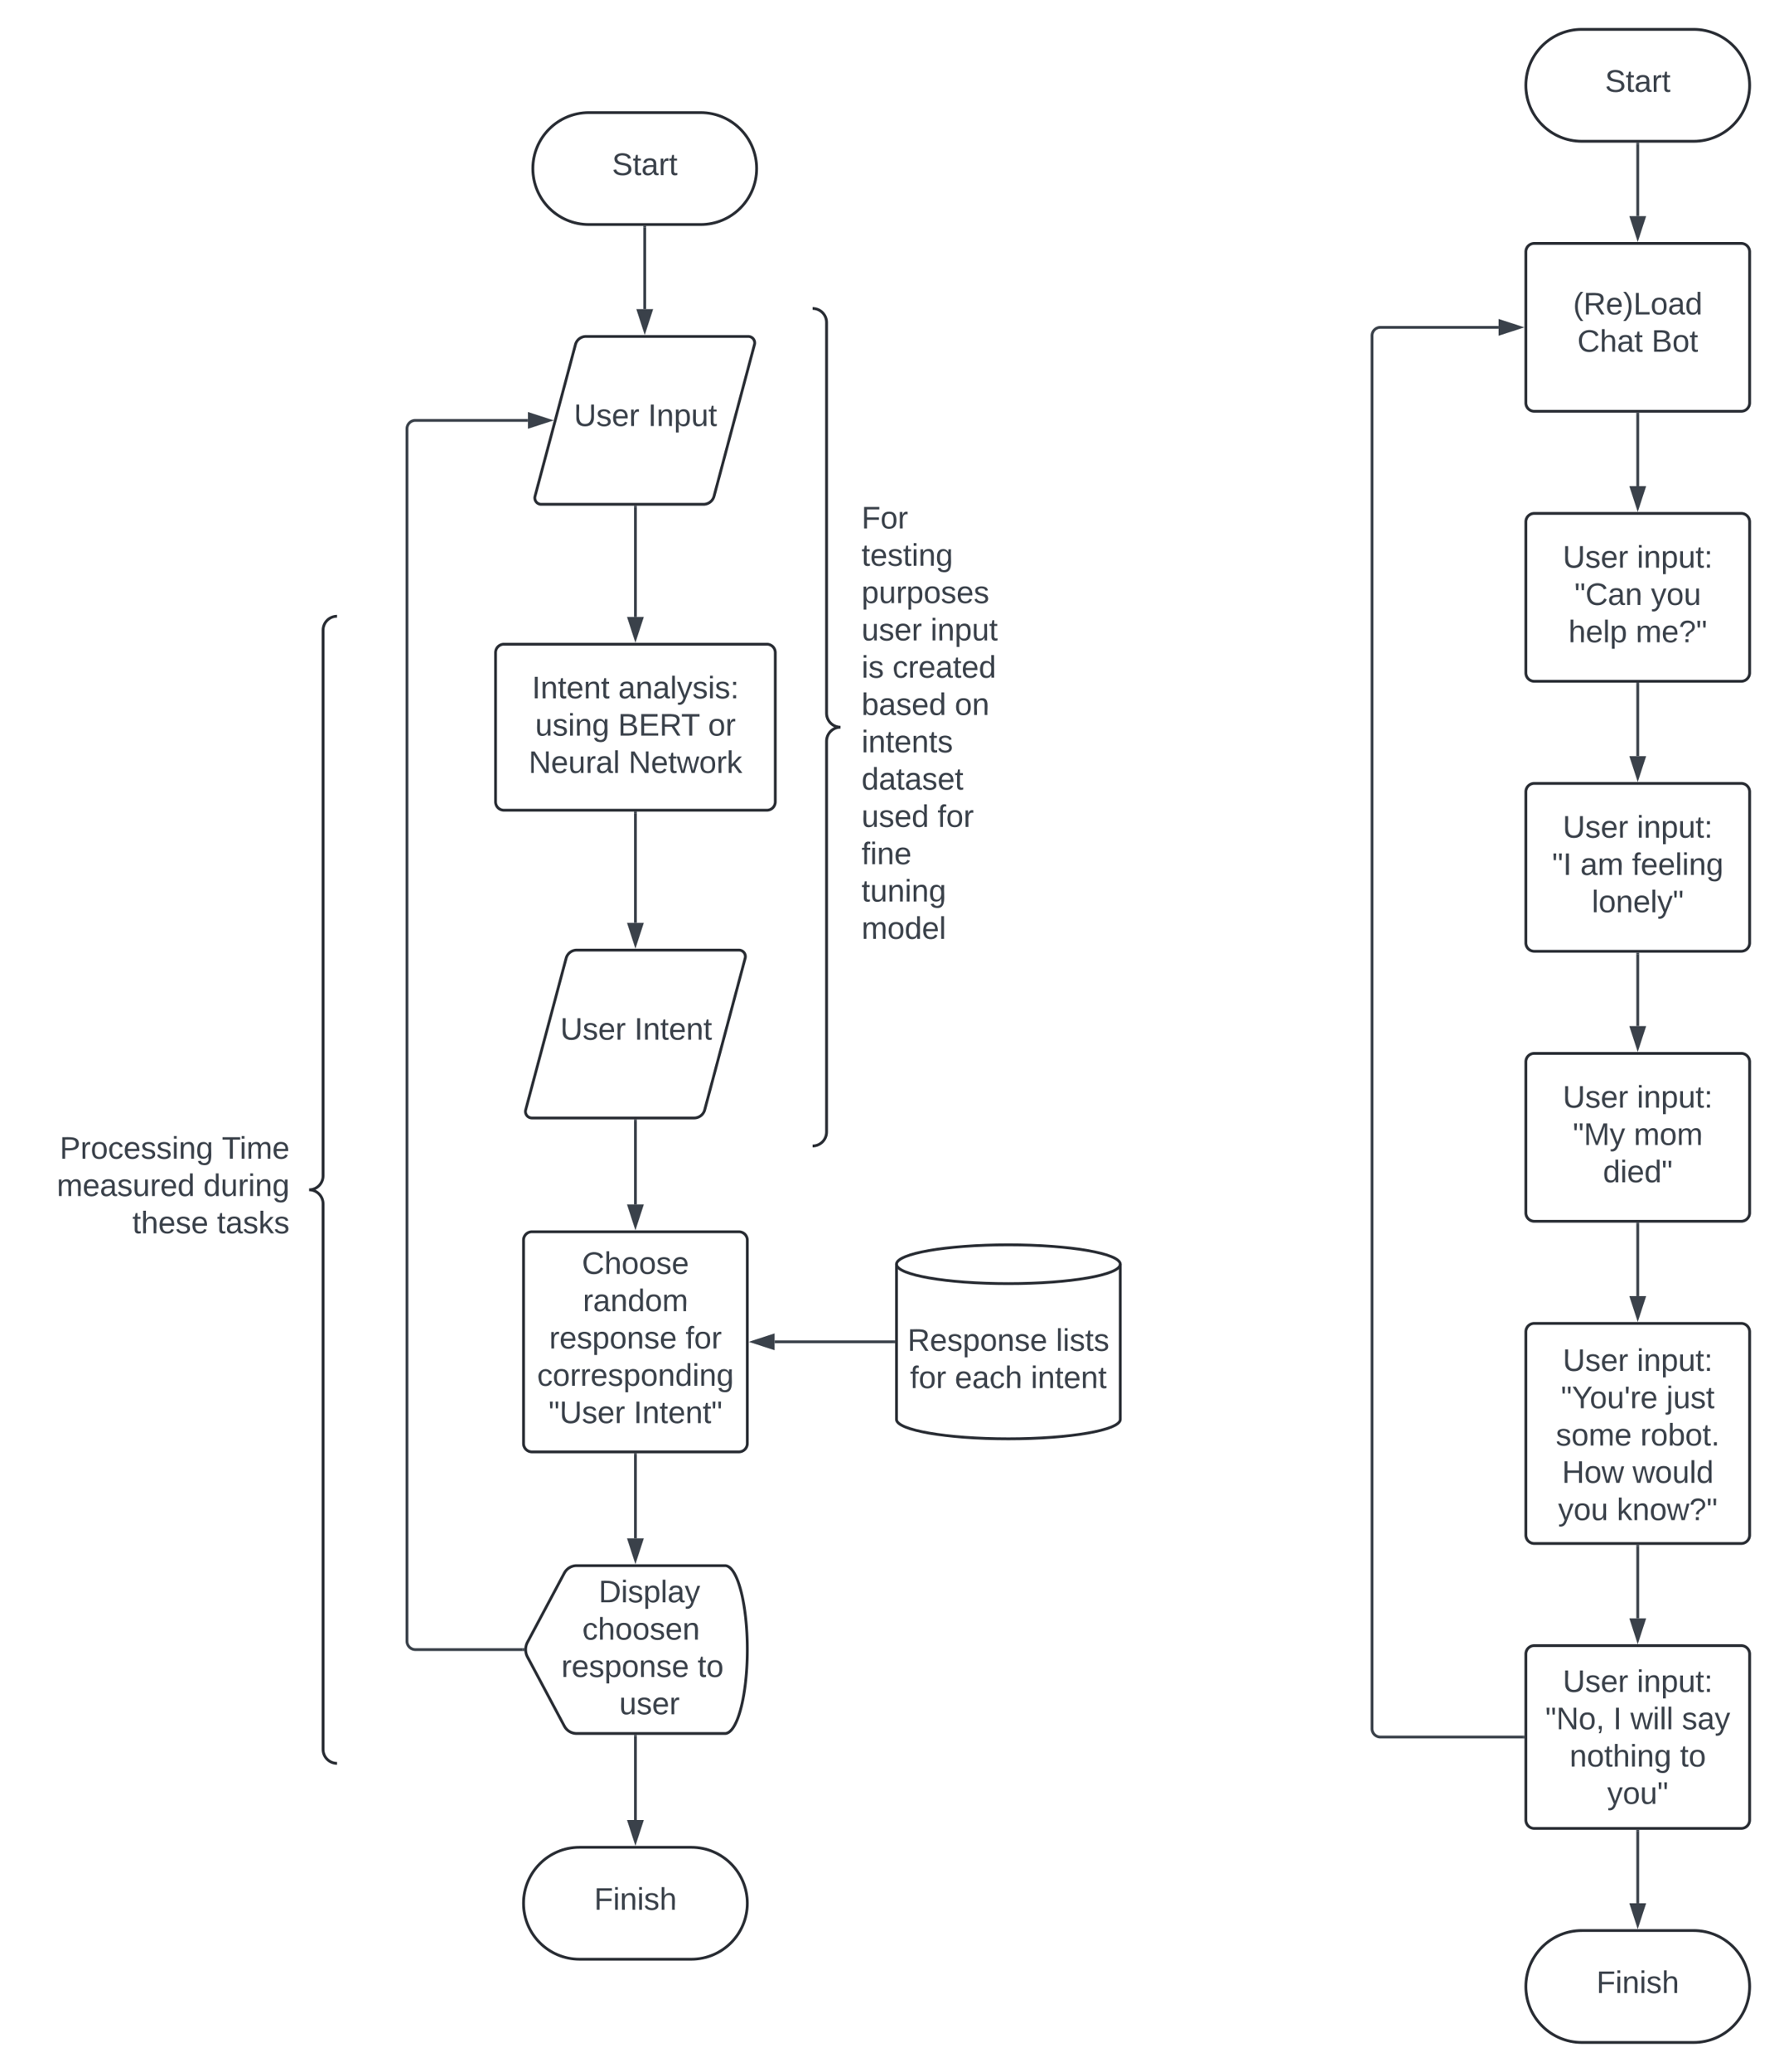<svg xmlns="http://www.w3.org/2000/svg" xmlns:xlink="http://www.w3.org/1999/xlink" xmlns:lucid="lucid" width="1272" height="1481"><g transform="translate(-79 -59.5)" lucid:page-tab-id="0_0"><path d="M0 0h1500v2000H0z" fill="#fff"/><path d="M580 140c22.1 0 40 17.9 40 40s-17.9 40-40 40h-80c-22.1 0-40-17.9-40-40s17.9-40 40-40z" stroke="#282c33" stroke-width="2" fill="#fff"/><use xlink:href="#a" transform="matrix(1,0,0,1,465,145) translate(51.574 39.653)"/><path d="M490.45 305.8A7.8 7.8 0 0 1 498 300h116a4.6 4.6 0 0 1 4.45 5.8l-28.9 108.4A7.8 7.8 0 0 1 582 420H466a4.6 4.6 0 0 1-4.45-5.8z" stroke="#282c33" stroke-width="2" fill="#fff"/><use xlink:href="#b" transform="matrix(1,0,0,1,465,305) translate(24.332 59.028)"/><use xlink:href="#c" transform="matrix(1,0,0,1,465,305) translate(77.295 59.028)"/><path d="M433.33 526a6 6 0 0 1 6-6h188a6 6 0 0 1 6 6v106.67a6 6 0 0 1-6 6h-188a6 6 0 0 1-6-6z" stroke="#282c33" stroke-width="2" fill="#fff"/><use xlink:href="#d" transform="matrix(1,0,0,1,445.333,532) translate(13.988 26.684)"/><use xlink:href="#e" transform="matrix(1,0,0,1,445.333,532) translate(75.716 26.684)"/><use xlink:href="#f" transform="matrix(1,0,0,1,445.333,532) translate(16.333 53.351)"/><use xlink:href="#g" transform="matrix(1,0,0,1,445.333,532) translate(75.531 53.351)"/><use xlink:href="#h" transform="matrix(1,0,0,1,445.333,532) translate(139.975 53.351)"/><use xlink:href="#i" transform="matrix(1,0,0,1,445.333,532) translate(11.642 80.017)"/><use xlink:href="#j" transform="matrix(1,0,0,1,445.333,532) translate(83.062 80.017)"/><path d="M483.8 744.46a7.8 7.8 0 0 1 7.53-5.8h116a4.6 4.6 0 0 1 4.46 5.8l-28.92 108.4a7.8 7.8 0 0 1-7.55 5.8h-116a4.6 4.6 0 0 1-4.45-5.8z" stroke="#282c33" stroke-width="2" fill="#fff"/><use xlink:href="#b" transform="matrix(1,0,0,1,458.333,743.667) translate(21.246 59.028)"/><use xlink:href="#k" transform="matrix(1,0,0,1,458.333,743.667) translate(74.209 59.028)"/><path d="M540 222v58.5" stroke="#3a414a" stroke-width="2" fill="none"/><path d="M540.98 222.03H539V221H541z" stroke="#3a414a" stroke-width=".05" fill="#3a414a"/><path d="M540 295.76l-4.63-14.26h9.26z" stroke="#3a414a" stroke-width="2" fill="#3a414a"/><path d="M533.33 422v78.5" stroke="#3a414a" stroke-width="2" fill="none"/><path d="M534.3 422.03h-1.94V421h1.95z" stroke="#3a414a" stroke-width=".05" fill="#3a414a"/><path d="M533.33 515.76l-4.63-14.26h9.27z" stroke="#3a414a" stroke-width="2" fill="#3a414a"/><path d="M533.33 640.67v78.5" stroke="#3a414a" stroke-width="2" fill="none"/><path d="M534.3 640.7h-1.94v-1.03h1.95z" stroke="#3a414a" stroke-width=".05" fill="#3a414a"/><path d="M533.33 734.43l-4.63-14.26h9.27z" stroke="#3a414a" stroke-width="2" fill="#3a414a"/><path d="M880 1074.13c0 7.66-35.82 13.87-80 13.87s-80-6.2-80-13.87V963.2c0-7.66 35.82-13.87 80-13.87s80 6.2 80 13.87z" stroke="#282c33" stroke-width="2" fill="#fff"/><path d="M880 963.2c0 7.66-35.82 13.87-80 13.87s-80-6.2-80-13.87" stroke="#282c33" stroke-width="2" fill="none"/><use xlink:href="#l" transform="matrix(1,0,0,1,725,982.067) translate(2.87 43.028)"/><use xlink:href="#m" transform="matrix(1,0,0,1,725,982.067) translate(108.981 43.028)"/><use xlink:href="#n" transform="matrix(1,0,0,1,725,982.067) translate(4.691 69.694)"/><use xlink:href="#o" transform="matrix(1,0,0,1,725,982.067) translate(36.728 69.694)"/><use xlink:href="#p" transform="matrix(1,0,0,1,725,982.067) translate(91.049 69.694)"/><path d="M660 286a6 6 0 0 1 6-6h128a6 6 0 0 1 6 6v586.67a6 6 0 0 1-6 6H666a6 6 0 0 1-6-6z" fill="none"/><path d="M660 878.67c5.52 0 10-4.48 10-10V589.33c0-5.52 4.48-10 10-10-5.52 0-10-4.47-10-10V290c0-5.52-4.48-10-10-10" stroke="#282c33" stroke-width="2" fill="none"/><use xlink:href="#q" transform="matrix(1,0,0,1,695,285) translate(0 152.278)"/><use xlink:href="#r" transform="matrix(1,0,0,1,695,285) translate(0 178.944)"/><use xlink:href="#s" transform="matrix(1,0,0,1,695,285) translate(0 205.611)"/><use xlink:href="#t" transform="matrix(1,0,0,1,695,285) translate(0 232.278)"/><use xlink:href="#u" transform="matrix(1,0,0,1,695,285) translate(49.321 232.278)"/><use xlink:href="#v" transform="matrix(1,0,0,1,695,285) translate(0 258.944)"/><use xlink:href="#w" transform="matrix(1,0,0,1,695,285) translate(22.16 258.944)"/><use xlink:href="#x" transform="matrix(1,0,0,1,695,285) translate(0 285.611)"/><use xlink:href="#y" transform="matrix(1,0,0,1,695,285) translate(66.667 285.611)"/><use xlink:href="#z" transform="matrix(1,0,0,1,695,285) translate(0 312.278)"/><use xlink:href="#A" transform="matrix(1,0,0,1,695,285) translate(0 338.944)"/><use xlink:href="#B" transform="matrix(1,0,0,1,695,285) translate(0 365.611)"/><use xlink:href="#C" transform="matrix(1,0,0,1,695,285) translate(54.321 365.611)"/><use xlink:href="#D" transform="matrix(1,0,0,1,695,285) translate(0 392.278)"/><use xlink:href="#E" transform="matrix(1,0,0,1,695,285) translate(0 418.944)"/><use xlink:href="#F" transform="matrix(1,0,0,1,695,285) translate(0 445.611)"/><path d="M453.33 946a6 6 0 0 1 6-6h148a6 6 0 0 1 6 6v145.33a6 6 0 0 1-6 6h-148a6 6 0 0 1-6-6z" stroke="#282c33" stroke-width="2" fill="#fff"/><use xlink:href="#G" transform="matrix(1,0,0,1,465.333,952) translate(29.759 18.111)"/><use xlink:href="#H" transform="matrix(1,0,0,1,465.333,952) translate(30.407 44.778)"/><use xlink:href="#I" transform="matrix(1,0,0,1,465.333,952) translate(6.333 71.444)"/><use xlink:href="#C" transform="matrix(1,0,0,1,465.333,952) translate(103.802 71.444)"/><use xlink:href="#J" transform="matrix(1,0,0,1,465.333,952) translate(-2.278 98.111)"/><use xlink:href="#K" transform="matrix(1,0,0,1,465.333,952) translate(5.901 124.778)"/><use xlink:href="#L" transform="matrix(1,0,0,1,465.333,952) translate(66.704 124.778)"/><path d="M533.33 860.67v59.83" stroke="#3a414a" stroke-width="2" fill="none"/><path d="M534.3 860.7h-1.94v-1.03h1.95z" stroke="#3a414a" stroke-width=".05" fill="#3a414a"/><path d="M533.33 935.76l-4.63-14.26h9.27z" stroke="#3a414a" stroke-width="2" fill="#3a414a"/><path d="M718 1018.67h-85.16" stroke="#3a414a" stroke-width="2" fill="none"/><path d="M719 1019.64h-1.03v-1.95H719z" stroke="#3a414a" stroke-width=".05" fill="#3a414a"/><path d="M617.57 1018.67l14.27-4.64v9.27z" stroke="#3a414a" stroke-width="2" fill="#3a414a"/><path d="M533.33 1099.33v59.84" stroke="#3a414a" stroke-width="2" fill="none"/><path d="M534.3 1099.36h-1.94v-1.03h1.95z" stroke="#3a414a" stroke-width=".05" fill="#3a414a"/><path d="M533.33 1174.43l-4.63-14.27h9.27z" stroke="#3a414a" stroke-width="2" fill="#3a414a"/><path d="M482.5 1183.96a10 10 0 0 1 8.83-5.3h106c8.84 0 16 26.87 16 60 0 33.14-7.16 60-16 60h-106a10 10 0 0 1-8.82-5.3l-26.34-49.4a11.25 11.25 0 0 1 0-10.6z" stroke="#282c33" stroke-width="2" fill="#fff"/><use xlink:href="#M" transform="matrix(1,0,0,1,458.333,1183.667) translate(48.678 21.215)"/><use xlink:href="#N" transform="matrix(1,0,0,1,458.333,1183.667) translate(37.03 47.882)"/><use xlink:href="#I" transform="matrix(1,0,0,1,458.333,1183.667) translate(22.011 74.549)"/><use xlink:href="#O" transform="matrix(1,0,0,1,458.333,1183.667) translate(119.48 74.549)"/><use xlink:href="#P" transform="matrix(1,0,0,1,458.333,1183.667) translate(63.431 101.215)"/><path d="M452.83 1238.67H376a6 6 0 0 1-6-6V366a6 6 0 0 1 6-6h80.46" stroke="#3a414a" stroke-width="2" fill="none"/><path d="M453.83 1238.67l.05.97h-1.07v-1.95h1.08z" stroke="#3a414a" stroke-width=".05" fill="#3a414a"/><path d="M471.73 360l-14.27 4.63v-9.26z" stroke="#3a414a" stroke-width="2" fill="#3a414a"/><path d="M573.33 1380c22.1 0 40 17.9 40 40s-17.9 40-40 40h-80c-22.1 0-40-17.9-40-40s17.9-40 40-40z" stroke="#282c33" stroke-width="2" fill="#fff"/><use xlink:href="#Q" transform="matrix(1,0,0,1,458.333,1385) translate(45.463 39.653)"/><path d="M533.33 1300.67v59.83" stroke="#3a414a" stroke-width="2" fill="none"/><path d="M534.3 1300.7h-1.94v-1.03h1.95z" stroke="#3a414a" stroke-width=".05" fill="#3a414a"/><path d="M533.33 1375.76l-4.63-14.26h9.27z" stroke="#3a414a" stroke-width="2" fill="#3a414a"/><path d="M100 506a6 6 0 0 1 6-6h208a6 6 0 0 1 6 6v808a6 6 0 0 1-6 6H106a6 6 0 0 1-6-6z" fill="none"/><path d="M320 1320c-5.52 0-10-4.48-10-10V920c0-5.52-4.48-10-10-10 5.52 0 10-4.48 10-10V510c0-5.52 4.48-10 10-10" stroke="#282c33" stroke-width="2" fill="none"/><use xlink:href="#R" transform="matrix(1,0,0,1,105,505) translate(16.679 382.778)"/><use xlink:href="#S" transform="matrix(1,0,0,1,105,505) translate(132.605 382.778)"/><use xlink:href="#T" transform="matrix(1,0,0,1,105,505) translate(14.58 409.444)"/><use xlink:href="#U" transform="matrix(1,0,0,1,105,505) translate(119.395 409.444)"/><use xlink:href="#V" transform="matrix(1,0,0,1,105,505) translate(68.654 436.111)"/><use xlink:href="#W" transform="matrix(1,0,0,1,105,505) translate(129.148 436.111)"/><path d="M1290 80.5c22.1 0 40 17.9 40 40s-17.9 40-40 40h-80c-22.1 0-40-17.9-40-40s17.9-40 40-40z" stroke="#282c33" stroke-width="2" fill="#fff"/><g><use xlink:href="#a" transform="matrix(1,0,0,1,1175,85.5) translate(51.574 39.653)"/></g><path d="M1170 239.5a6 6 0 0 1 6-6h148a6 6 0 0 1 6 6v108a6 6 0 0 1-6 6h-148a6 6 0 0 1-6-6z" stroke="#282c33" stroke-width="2" fill="#fff"/><g><use xlink:href="#X" transform="matrix(1,0,0,1,1182,245.5) translate(21.796 38.778)"/><use xlink:href="#Y" transform="matrix(1,0,0,1,1182,245.5) translate(24.821 65.444)"/><use xlink:href="#Z" transform="matrix(1,0,0,1,1182,245.5) translate(77.846 65.444)"/></g><path d="M1170 432.5a6 6 0 0 1 6-6h148a6 6 0 0 1 6 6v108a6 6 0 0 1-6 6h-148a6 6 0 0 1-6-6z" stroke="#282c33" stroke-width="2" fill="#fff"/><g><use xlink:href="#b" transform="matrix(1,0,0,1,1182,438.5) translate(14.389 26.778)"/><use xlink:href="#aa" transform="matrix(1,0,0,1,1182,438.5) translate(67.352 26.778)"/><use xlink:href="#ab" transform="matrix(1,0,0,1,1182,438.5) translate(22.753 53.444)"/><use xlink:href="#ac" transform="matrix(1,0,0,1,1182,438.5) translate(77.444 53.444)"/><use xlink:href="#ad" transform="matrix(1,0,0,1,1182,438.5) translate(18.463 80.111)"/><use xlink:href="#ae" transform="matrix(1,0,0,1,1182,438.5) translate(66.549 80.111)"/></g><path d="M1170 625.5a6 6 0 0 1 6-6h148a6 6 0 0 1 6 6v108a6 6 0 0 1-6 6h-148a6 6 0 0 1-6-6z" stroke="#282c33" stroke-width="2" fill="#fff"/><g><use xlink:href="#b" transform="matrix(1,0,0,1,1182,631.5) translate(14.389 26.778)"/><use xlink:href="#aa" transform="matrix(1,0,0,1,1182,631.5) translate(67.352 26.778)"/><use xlink:href="#af" transform="matrix(1,0,0,1,1182,631.5) translate(6.765 53.444)"/><use xlink:href="#ag" transform="matrix(1,0,0,1,1182,631.5) translate(26.951 53.444)"/><use xlink:href="#ah" transform="matrix(1,0,0,1,1182,631.5) translate(63.926 53.444)"/><use xlink:href="#ai" transform="matrix(1,0,0,1,1182,631.5) translate(35.13 80.111)"/></g><path d="M1170 818.5a6 6 0 0 1 6-6h148a6 6 0 0 1 6 6v108a6 6 0 0 1-6 6h-148a6 6 0 0 1-6-6z" stroke="#282c33" stroke-width="2" fill="#fff"/><g><use xlink:href="#b" transform="matrix(1,0,0,1,1182,824.5) translate(14.389 26.778)"/><use xlink:href="#aa" transform="matrix(1,0,0,1,1182,824.5) translate(67.352 26.778)"/><use xlink:href="#aj" transform="matrix(1,0,0,1,1182,824.5) translate(21.58 53.444)"/><use xlink:href="#ak" transform="matrix(1,0,0,1,1182,824.5) translate(65.16 53.444)"/><use xlink:href="#al" transform="matrix(1,0,0,1,1182,824.5) translate(43.123 80.111)"/></g><path d="M1170 1011.5a6 6 0 0 1 6-6h148a6 6 0 0 1 6 6v145.33a6 6 0 0 1-6 6h-148a6 6 0 0 1-6-6z" stroke="#282c33" stroke-width="2" fill="#fff"/><g><use xlink:href="#b" transform="matrix(1,0,0,1,1182,1017.5) translate(14.389 21.965)"/><use xlink:href="#aa" transform="matrix(1,0,0,1,1182,1017.5) translate(67.352 21.965)"/><use xlink:href="#am" transform="matrix(1,0,0,1,1182,1017.5) translate(13.062 48.632)"/><use xlink:href="#an" transform="matrix(1,0,0,1,1182,1017.5) translate(88.432 48.632)"/><use xlink:href="#ao" transform="matrix(1,0,0,1,1182,1017.5) translate(9.42 75.299)"/><use xlink:href="#ap" transform="matrix(1,0,0,1,1182,1017.5) translate(69.852 75.299)"/><use xlink:href="#aq" transform="matrix(1,0,0,1,1182,1017.5) translate(13.802 101.965)"/><use xlink:href="#ar" transform="matrix(1,0,0,1,1182,1017.5) translate(64.296 101.965)"/><use xlink:href="#as" transform="matrix(1,0,0,1,1182,1017.5) translate(11.025 128.632)"/><use xlink:href="#at" transform="matrix(1,0,0,1,1182,1017.5) translate(53 128.632)"/></g><path d="M1170 1241.83a6 6 0 0 1 6-6h148a6 6 0 0 1 6 6v118.67a6 6 0 0 1-6 6h-148a6 6 0 0 1-6-6z" stroke="#282c33" stroke-width="2" fill="#fff"/><g><use xlink:href="#b" transform="matrix(1,0,0,1,1182,1247.833) translate(14.389 21.122)"/><use xlink:href="#aa" transform="matrix(1,0,0,1,1182,1247.833) translate(67.352 21.122)"/><use xlink:href="#au" transform="matrix(1,0,0,1,1182,1247.833) translate(1.889 47.788)"/><use xlink:href="#av" transform="matrix(1,0,0,1,1182,1247.833) translate(50.407 47.788)"/><use xlink:href="#aw" transform="matrix(1,0,0,1,1182,1247.833) translate(62.753 47.788)"/><use xlink:href="#ax" transform="matrix(1,0,0,1,1182,1247.833) translate(99.543 47.788)"/><use xlink:href="#ay" transform="matrix(1,0,0,1,1182,1247.833) translate(19.265 74.455)"/><use xlink:href="#O" transform="matrix(1,0,0,1,1182,1247.833) translate(98.216 74.455)"/><use xlink:href="#az" transform="matrix(1,0,0,1,1182,1247.833) translate(46.179 101.122)"/></g><path d="M1290 1439.5c22.1 0 40 17.9 40 40s-17.9 40-40 40h-80c-22.1 0-40-17.9-40-40s17.9-40 40-40z" stroke="#282c33" stroke-width="2" fill="#fff"/><g><use xlink:href="#Q" transform="matrix(1,0,0,1,1175,1444.5) translate(45.463 39.653)"/></g><path d="M1250 162.5V214" stroke="#3a414a" stroke-width="2" fill="none"/><path d="M1250.97 162.53h-1.94v-1.03h1.94z" stroke="#3a414a" stroke-width=".05" fill="#3a414a"/><path d="M1250 229.26l-4.63-14.26h9.27z" stroke="#3a414a" stroke-width="2" fill="#3a414a"/><path d="M1250 355.5V407" stroke="#3a414a" stroke-width="2" fill="none"/><path d="M1250.97 355.53h-1.94v-1.03h1.94z" stroke="#3a414a" stroke-width=".05" fill="#3a414a"/><path d="M1250 422.26l-4.63-14.26h9.27z" stroke="#3a414a" stroke-width="2" fill="#3a414a"/><path d="M1250 548.5V600" stroke="#3a414a" stroke-width="2" fill="none"/><path d="M1250.97 548.53h-1.94v-1.03h1.94z" stroke="#3a414a" stroke-width=".05" fill="#3a414a"/><path d="M1250 615.26l-4.63-14.26h9.27z" stroke="#3a414a" stroke-width="2" fill="#3a414a"/><path d="M1250 741.5V793" stroke="#3a414a" stroke-width="2" fill="none"/><path d="M1250.97 741.53h-1.94v-1.03h1.94z" stroke="#3a414a" stroke-width=".05" fill="#3a414a"/><path d="M1250 808.26l-4.63-14.26h9.27z" stroke="#3a414a" stroke-width="2" fill="#3a414a"/><path d="M1250 934.5V986" stroke="#3a414a" stroke-width="2" fill="none"/><path d="M1250.97 934.53h-1.94v-1.03h1.94z" stroke="#3a414a" stroke-width=".05" fill="#3a414a"/><path d="M1250 1001.26l-4.63-14.26h9.27z" stroke="#3a414a" stroke-width="2" fill="#3a414a"/><path d="M1250 1164.83v51.5" stroke="#3a414a" stroke-width="2" fill="none"/><path d="M1250.97 1164.86h-1.94v-1.03h1.94z" stroke="#3a414a" stroke-width=".05" fill="#3a414a"/><path d="M1250 1231.6l-4.63-14.27h9.27z" stroke="#3a414a" stroke-width="2" fill="#3a414a"/><path d="M1250 1368.5v51.5" stroke="#3a414a" stroke-width="2" fill="none"/><path d="M1250.97 1368.53h-1.94v-1.03h1.94z" stroke="#3a414a" stroke-width=".05" fill="#3a414a"/><path d="M1250 1435.26l-4.63-14.26h9.27z" stroke="#3a414a" stroke-width="2" fill="#3a414a"/><path d="M1168 1301.17h-102a6 6 0 0 1-6-6V299.5a6 6 0 0 1 6-6h84.5" stroke="#3a414a" stroke-width="2" fill="none"/><path d="M1169 1302.14h-1.03v-1.95h1.03z" stroke="#3a414a" stroke-width=".05" fill="#3a414a"/><path d="M1165.76 293.5l-14.26 4.63v-9.26z" stroke="#3a414a" stroke-width="2" fill="#3a414a"/><defs><path fill="#3a414a" d="M185-189c-5-48-123-54-124 2 14 75 158 14 163 119 3 78-121 87-175 55-17-10-28-26-33-46l33-7c5 56 141 63 141-1 0-78-155-14-162-118-5-82 145-84 179-34 5 7 8 16 11 25" id="aA"/><path fill="#3a414a" d="M59-47c-2 24 18 29 38 22v24C64 9 27 4 27-40v-127H5v-23h24l9-43h21v43h35v23H59v120" id="aB"/><path fill="#3a414a" d="M141-36C126-15 110 5 73 4 37 3 15-17 15-53c-1-64 63-63 125-63 3-35-9-54-41-54-24 1-41 7-42 31l-33-3c5-37 33-52 76-52 45 0 72 20 72 64v82c-1 20 7 32 28 27v20c-31 9-61-2-59-35zM48-53c0 20 12 33 32 33 41-3 63-29 60-74-43 2-92-5-92 41" id="aC"/><path fill="#3a414a" d="M114-163C36-179 61-72 57 0H25l-1-190h30c1 12-1 29 2 39 6-27 23-49 58-41v29" id="aD"/><g id="a"><use transform="matrix(0.062,0,0,0.062,0,0)" xlink:href="#aA"/><use transform="matrix(0.062,0,0,0.062,14.815,0)" xlink:href="#aB"/><use transform="matrix(0.062,0,0,0.062,20.988,0)" xlink:href="#aC"/><use transform="matrix(0.062,0,0,0.062,33.333,0)" xlink:href="#aD"/><use transform="matrix(0.062,0,0,0.062,40.679,0)" xlink:href="#aB"/></g><path fill="#3a414a" d="M232-93c-1 65-40 97-104 97C67 4 28-28 28-90v-158h33c8 89-33 224 67 224 102 0 64-133 71-224h33v155" id="aE"/><path fill="#3a414a" d="M135-143c-3-34-86-38-87 0 15 53 115 12 119 90S17 21 10-45l28-5c4 36 97 45 98 0-10-56-113-15-118-90-4-57 82-63 122-42 12 7 21 19 24 35" id="aF"/><path fill="#3a414a" d="M100-194c63 0 86 42 84 106H49c0 40 14 67 53 68 26 1 43-12 49-29l28 8c-11 28-37 45-77 45C44 4 14-33 15-96c1-61 26-98 85-98zm52 81c6-60-76-77-97-28-3 7-6 17-6 28h103" id="aG"/><g id="b"><use transform="matrix(0.062,0,0,0.062,0,0)" xlink:href="#aE"/><use transform="matrix(0.062,0,0,0.062,15.988,0)" xlink:href="#aF"/><use transform="matrix(0.062,0,0,0.062,27.099,0)" xlink:href="#aG"/><use transform="matrix(0.062,0,0,0.062,39.444,0)" xlink:href="#aD"/></g><path fill="#3a414a" d="M33 0v-248h34V0H33" id="aH"/><path fill="#3a414a" d="M117-194c89-4 53 116 60 194h-32v-121c0-31-8-49-39-48C34-167 62-67 57 0H25l-1-190h30c1 10-1 24 2 32 11-22 29-35 61-36" id="aI"/><path fill="#3a414a" d="M115-194c55 1 70 41 70 98S169 2 115 4C84 4 66-9 55-30l1 105H24l-1-265h31l2 30c10-21 28-34 59-34zm-8 174c40 0 45-34 45-75s-6-73-45-74c-42 0-51 32-51 76 0 43 10 73 51 73" id="aJ"/><path fill="#3a414a" d="M84 4C-5 8 30-112 23-190h32v120c0 31 7 50 39 49 72-2 45-101 50-169h31l1 190h-30c-1-10 1-25-2-33-11 22-28 36-60 37" id="aK"/><g id="c"><use transform="matrix(0.062,0,0,0.062,0,0)" xlink:href="#aH"/><use transform="matrix(0.062,0,0,0.062,6.173,0)" xlink:href="#aI"/><use transform="matrix(0.062,0,0,0.062,18.519,0)" xlink:href="#aJ"/><use transform="matrix(0.062,0,0,0.062,30.864,0)" xlink:href="#aK"/><use transform="matrix(0.062,0,0,0.062,43.21,0)" xlink:href="#aB"/></g><g id="d"><use transform="matrix(0.062,0,0,0.062,0,0)" xlink:href="#aH"/><use transform="matrix(0.062,0,0,0.062,6.173,0)" xlink:href="#aI"/><use transform="matrix(0.062,0,0,0.062,18.519,0)" xlink:href="#aB"/><use transform="matrix(0.062,0,0,0.062,24.691,0)" xlink:href="#aG"/><use transform="matrix(0.062,0,0,0.062,37.037,0)" xlink:href="#aI"/><use transform="matrix(0.062,0,0,0.062,49.383,0)" xlink:href="#aB"/></g><path fill="#3a414a" d="M24 0v-261h32V0H24" id="aL"/><path fill="#3a414a" d="M179-190L93 31C79 59 56 82 12 73V49c39 6 53-20 64-50L1-190h34L92-34l54-156h33" id="aM"/><path fill="#3a414a" d="M24-231v-30h32v30H24zM24 0v-190h32V0H24" id="aN"/><path fill="#3a414a" d="M33-154v-36h34v36H33zM33 0v-36h34V0H33" id="aO"/><g id="e"><use transform="matrix(0.062,0,0,0.062,0,0)" xlink:href="#aC"/><use transform="matrix(0.062,0,0,0.062,12.346,0)" xlink:href="#aI"/><use transform="matrix(0.062,0,0,0.062,24.691,0)" xlink:href="#aC"/><use transform="matrix(0.062,0,0,0.062,37.037,0)" xlink:href="#aL"/><use transform="matrix(0.062,0,0,0.062,41.914,0)" xlink:href="#aM"/><use transform="matrix(0.062,0,0,0.062,53.025,0)" xlink:href="#aF"/><use transform="matrix(0.062,0,0,0.062,64.136,0)" xlink:href="#aN"/><use transform="matrix(0.062,0,0,0.062,69.012,0)" xlink:href="#aF"/><use transform="matrix(0.062,0,0,0.062,80.123,0)" xlink:href="#aO"/></g><path fill="#3a414a" d="M177-190C167-65 218 103 67 71c-23-6-38-20-44-43l32-5c15 47 100 32 89-28v-30C133-14 115 1 83 1 29 1 15-40 15-95c0-56 16-97 71-98 29-1 48 16 59 35 1-10 0-23 2-32h30zM94-22c36 0 50-32 50-73 0-42-14-75-50-75-39 0-46 34-46 75s6 73 46 73" id="aP"/><g id="f"><use transform="matrix(0.062,0,0,0.062,0,0)" xlink:href="#aK"/><use transform="matrix(0.062,0,0,0.062,12.346,0)" xlink:href="#aF"/><use transform="matrix(0.062,0,0,0.062,23.457,0)" xlink:href="#aN"/><use transform="matrix(0.062,0,0,0.062,28.333,0)" xlink:href="#aI"/><use transform="matrix(0.062,0,0,0.062,40.679,0)" xlink:href="#aP"/></g><path fill="#3a414a" d="M160-131c35 5 61 23 61 61C221 17 115-2 30 0v-248c76 3 177-17 177 60 0 33-19 50-47 57zm-97-11c50-1 110 9 110-42 0-47-63-36-110-37v79zm0 115c55-2 124 14 124-45 0-56-70-42-124-44v89" id="aQ"/><path fill="#3a414a" d="M30 0v-248h187v28H63v79h144v27H63v87h162V0H30" id="aR"/><path fill="#3a414a" d="M233-177c-1 41-23 64-60 70L243 0h-38l-65-103H63V0H30v-248c88 3 205-21 203 71zM63-129c60-2 137 13 137-47 0-61-80-42-137-45v92" id="aS"/><path fill="#3a414a" d="M127-220V0H93v-220H8v-28h204v28h-85" id="aT"/><g id="g"><use transform="matrix(0.062,0,0,0.062,0,0)" xlink:href="#aQ"/><use transform="matrix(0.062,0,0,0.062,14.815,0)" xlink:href="#aR"/><use transform="matrix(0.062,0,0,0.062,29.63,0)" xlink:href="#aS"/><use transform="matrix(0.062,0,0,0.062,45.185,0)" xlink:href="#aT"/></g><path fill="#3a414a" d="M100-194c62-1 85 37 85 99 1 63-27 99-86 99S16-35 15-95c0-66 28-99 85-99zM99-20c44 1 53-31 53-75 0-43-8-75-51-75s-53 32-53 75 10 74 51 75" id="aU"/><g id="h"><use transform="matrix(0.062,0,0,0.062,0,0)" xlink:href="#aU"/><use transform="matrix(0.062,0,0,0.062,12.346,0)" xlink:href="#aD"/></g><path fill="#3a414a" d="M190 0L58-211 59 0H30v-248h39L202-35l-2-213h31V0h-41" id="aV"/><g id="i"><use transform="matrix(0.062,0,0,0.062,0,0)" xlink:href="#aV"/><use transform="matrix(0.062,0,0,0.062,15.988,0)" xlink:href="#aG"/><use transform="matrix(0.062,0,0,0.062,28.333,0)" xlink:href="#aK"/><use transform="matrix(0.062,0,0,0.062,40.679,0)" xlink:href="#aD"/><use transform="matrix(0.062,0,0,0.062,48.025,0)" xlink:href="#aC"/><use transform="matrix(0.062,0,0,0.062,60.37,0)" xlink:href="#aL"/></g><path fill="#3a414a" d="M206 0h-36l-40-164L89 0H53L-1-190h32L70-26l43-164h34l41 164 42-164h31" id="aW"/><path fill="#3a414a" d="M143 0L79-87 56-68V0H24v-261h32v163l83-92h37l-77 82L181 0h-38" id="aX"/><g id="j"><use transform="matrix(0.062,0,0,0.062,0,0)" xlink:href="#aV"/><use transform="matrix(0.062,0,0,0.062,15.988,0)" xlink:href="#aG"/><use transform="matrix(0.062,0,0,0.062,28.333,0)" xlink:href="#aB"/><use transform="matrix(0.062,0,0,0.062,34.506,0)" xlink:href="#aW"/><use transform="matrix(0.062,0,0,0.062,50.494,0)" xlink:href="#aU"/><use transform="matrix(0.062,0,0,0.062,62.84,0)" xlink:href="#aD"/><use transform="matrix(0.062,0,0,0.062,70.185,0)" xlink:href="#aX"/></g><g id="k"><use transform="matrix(0.062,0,0,0.062,0,0)" xlink:href="#aH"/><use transform="matrix(0.062,0,0,0.062,6.173,0)" xlink:href="#aI"/><use transform="matrix(0.062,0,0,0.062,18.519,0)" xlink:href="#aB"/><use transform="matrix(0.062,0,0,0.062,24.691,0)" xlink:href="#aG"/><use transform="matrix(0.062,0,0,0.062,37.037,0)" xlink:href="#aI"/><use transform="matrix(0.062,0,0,0.062,49.383,0)" xlink:href="#aB"/></g><g id="l"><use transform="matrix(0.062,0,0,0.062,0,0)" xlink:href="#aS"/><use transform="matrix(0.062,0,0,0.062,15.988,0)" xlink:href="#aG"/><use transform="matrix(0.062,0,0,0.062,28.333,0)" xlink:href="#aF"/><use transform="matrix(0.062,0,0,0.062,39.444,0)" xlink:href="#aJ"/><use transform="matrix(0.062,0,0,0.062,51.79,0)" xlink:href="#aU"/><use transform="matrix(0.062,0,0,0.062,64.136,0)" xlink:href="#aI"/><use transform="matrix(0.062,0,0,0.062,76.481,0)" xlink:href="#aF"/><use transform="matrix(0.062,0,0,0.062,87.593,0)" xlink:href="#aG"/></g><g id="m"><use transform="matrix(0.062,0,0,0.062,0,0)" xlink:href="#aL"/><use transform="matrix(0.062,0,0,0.062,4.877,0)" xlink:href="#aN"/><use transform="matrix(0.062,0,0,0.062,9.753,0)" xlink:href="#aF"/><use transform="matrix(0.062,0,0,0.062,20.864,0)" xlink:href="#aB"/><use transform="matrix(0.062,0,0,0.062,27.037,0)" xlink:href="#aF"/></g><path fill="#3a414a" d="M101-234c-31-9-42 10-38 44h38v23H63V0H32v-167H5v-23h27c-7-52 17-82 69-68v24" id="aY"/><g id="n"><use transform="matrix(0.062,0,0,0.062,0,0)" xlink:href="#aY"/><use transform="matrix(0.062,0,0,0.062,6.173,0)" xlink:href="#aU"/><use transform="matrix(0.062,0,0,0.062,18.519,0)" xlink:href="#aD"/></g><path fill="#3a414a" d="M96-169c-40 0-48 33-48 73s9 75 48 75c24 0 41-14 43-38l32 2c-6 37-31 61-74 61-59 0-76-41-82-99-10-93 101-131 147-64 4 7 5 14 7 22l-32 3c-4-21-16-35-41-35" id="aZ"/><path fill="#3a414a" d="M106-169C34-169 62-67 57 0H25v-261h32l-1 103c12-21 28-36 61-36 89 0 53 116 60 194h-32v-121c2-32-8-49-39-48" id="ba"/><g id="o"><use transform="matrix(0.062,0,0,0.062,0,0)" xlink:href="#aG"/><use transform="matrix(0.062,0,0,0.062,12.346,0)" xlink:href="#aC"/><use transform="matrix(0.062,0,0,0.062,24.691,0)" xlink:href="#aZ"/><use transform="matrix(0.062,0,0,0.062,35.802,0)" xlink:href="#ba"/></g><g id="p"><use transform="matrix(0.062,0,0,0.062,0,0)" xlink:href="#aN"/><use transform="matrix(0.062,0,0,0.062,4.877,0)" xlink:href="#aI"/><use transform="matrix(0.062,0,0,0.062,17.222,0)" xlink:href="#aB"/><use transform="matrix(0.062,0,0,0.062,23.395,0)" xlink:href="#aG"/><use transform="matrix(0.062,0,0,0.062,35.741,0)" xlink:href="#aI"/><use transform="matrix(0.062,0,0,0.062,48.086,0)" xlink:href="#aB"/></g><path fill="#3a414a" d="M63-220v92h138v28H63V0H30v-248h175v28H63" id="bb"/><g id="q"><use transform="matrix(0.062,0,0,0.062,0,0)" xlink:href="#bb"/><use transform="matrix(0.062,0,0,0.062,13.519,0)" xlink:href="#aU"/><use transform="matrix(0.062,0,0,0.062,25.864,0)" xlink:href="#aD"/></g><g id="r"><use transform="matrix(0.062,0,0,0.062,0,0)" xlink:href="#aB"/><use transform="matrix(0.062,0,0,0.062,6.173,0)" xlink:href="#aG"/><use transform="matrix(0.062,0,0,0.062,18.519,0)" xlink:href="#aF"/><use transform="matrix(0.062,0,0,0.062,29.63,0)" xlink:href="#aB"/><use transform="matrix(0.062,0,0,0.062,35.802,0)" xlink:href="#aN"/><use transform="matrix(0.062,0,0,0.062,40.679,0)" xlink:href="#aI"/><use transform="matrix(0.062,0,0,0.062,53.025,0)" xlink:href="#aP"/></g><g id="s"><use transform="matrix(0.062,0,0,0.062,0,0)" xlink:href="#aJ"/><use transform="matrix(0.062,0,0,0.062,12.346,0)" xlink:href="#aK"/><use transform="matrix(0.062,0,0,0.062,24.691,0)" xlink:href="#aD"/><use transform="matrix(0.062,0,0,0.062,32.037,0)" xlink:href="#aJ"/><use transform="matrix(0.062,0,0,0.062,44.383,0)" xlink:href="#aU"/><use transform="matrix(0.062,0,0,0.062,56.728,0)" xlink:href="#aF"/><use transform="matrix(0.062,0,0,0.062,67.84,0)" xlink:href="#aG"/><use transform="matrix(0.062,0,0,0.062,80.185,0)" xlink:href="#aF"/></g><g id="t"><use transform="matrix(0.062,0,0,0.062,0,0)" xlink:href="#aK"/><use transform="matrix(0.062,0,0,0.062,12.346,0)" xlink:href="#aF"/><use transform="matrix(0.062,0,0,0.062,23.457,0)" xlink:href="#aG"/><use transform="matrix(0.062,0,0,0.062,35.802,0)" xlink:href="#aD"/></g><g id="u"><use transform="matrix(0.062,0,0,0.062,0,0)" xlink:href="#aN"/><use transform="matrix(0.062,0,0,0.062,4.877,0)" xlink:href="#aI"/><use transform="matrix(0.062,0,0,0.062,17.222,0)" xlink:href="#aJ"/><use transform="matrix(0.062,0,0,0.062,29.568,0)" xlink:href="#aK"/><use transform="matrix(0.062,0,0,0.062,41.914,0)" xlink:href="#aB"/></g><g id="v"><use transform="matrix(0.062,0,0,0.062,0,0)" xlink:href="#aN"/><use transform="matrix(0.062,0,0,0.062,4.877,0)" xlink:href="#aF"/></g><path fill="#3a414a" d="M85-194c31 0 48 13 60 33l-1-100h32l1 261h-30c-2-10 0-23-3-31C134-8 116 4 85 4 32 4 16-35 15-94c0-66 23-100 70-100zm9 24c-40 0-46 34-46 75 0 40 6 74 45 74 42 0 51-32 51-76 0-42-9-74-50-73" id="bc"/><g id="w"><use transform="matrix(0.062,0,0,0.062,0,0)" xlink:href="#aZ"/><use transform="matrix(0.062,0,0,0.062,11.111,0)" xlink:href="#aD"/><use transform="matrix(0.062,0,0,0.062,18.457,0)" xlink:href="#aG"/><use transform="matrix(0.062,0,0,0.062,30.802,0)" xlink:href="#aC"/><use transform="matrix(0.062,0,0,0.062,43.148,0)" xlink:href="#aB"/><use transform="matrix(0.062,0,0,0.062,49.321,0)" xlink:href="#aG"/><use transform="matrix(0.062,0,0,0.062,61.667,0)" xlink:href="#bc"/></g><path fill="#3a414a" d="M115-194c53 0 69 39 70 98 0 66-23 100-70 100C84 3 66-7 56-30L54 0H23l1-261h32v101c10-23 28-34 59-34zm-8 174c40 0 45-34 45-75 0-40-5-75-45-74-42 0-51 32-51 76 0 43 10 73 51 73" id="bd"/><g id="x"><use transform="matrix(0.062,0,0,0.062,0,0)" xlink:href="#bd"/><use transform="matrix(0.062,0,0,0.062,12.346,0)" xlink:href="#aC"/><use transform="matrix(0.062,0,0,0.062,24.691,0)" xlink:href="#aF"/><use transform="matrix(0.062,0,0,0.062,35.802,0)" xlink:href="#aG"/><use transform="matrix(0.062,0,0,0.062,48.148,0)" xlink:href="#bc"/></g><g id="y"><use transform="matrix(0.062,0,0,0.062,0,0)" xlink:href="#aU"/><use transform="matrix(0.062,0,0,0.062,12.346,0)" xlink:href="#aI"/></g><g id="z"><use transform="matrix(0.062,0,0,0.062,0,0)" xlink:href="#aN"/><use transform="matrix(0.062,0,0,0.062,4.877,0)" xlink:href="#aI"/><use transform="matrix(0.062,0,0,0.062,17.222,0)" xlink:href="#aB"/><use transform="matrix(0.062,0,0,0.062,23.395,0)" xlink:href="#aG"/><use transform="matrix(0.062,0,0,0.062,35.741,0)" xlink:href="#aI"/><use transform="matrix(0.062,0,0,0.062,48.086,0)" xlink:href="#aB"/><use transform="matrix(0.062,0,0,0.062,54.259,0)" xlink:href="#aF"/></g><g id="A"><use transform="matrix(0.062,0,0,0.062,0,0)" xlink:href="#bc"/><use transform="matrix(0.062,0,0,0.062,12.346,0)" xlink:href="#aC"/><use transform="matrix(0.062,0,0,0.062,24.691,0)" xlink:href="#aB"/><use transform="matrix(0.062,0,0,0.062,30.864,0)" xlink:href="#aC"/><use transform="matrix(0.062,0,0,0.062,43.21,0)" xlink:href="#aF"/><use transform="matrix(0.062,0,0,0.062,54.321,0)" xlink:href="#aG"/><use transform="matrix(0.062,0,0,0.062,66.667,0)" xlink:href="#aB"/></g><g id="B"><use transform="matrix(0.062,0,0,0.062,0,0)" xlink:href="#aK"/><use transform="matrix(0.062,0,0,0.062,12.346,0)" xlink:href="#aF"/><use transform="matrix(0.062,0,0,0.062,23.457,0)" xlink:href="#aG"/><use transform="matrix(0.062,0,0,0.062,35.802,0)" xlink:href="#bc"/></g><g id="C"><use transform="matrix(0.062,0,0,0.062,0,0)" xlink:href="#aY"/><use transform="matrix(0.062,0,0,0.062,6.173,0)" xlink:href="#aU"/><use transform="matrix(0.062,0,0,0.062,18.519,0)" xlink:href="#aD"/></g><g id="D"><use transform="matrix(0.062,0,0,0.062,0,0)" xlink:href="#aY"/><use transform="matrix(0.062,0,0,0.062,6.173,0)" xlink:href="#aN"/><use transform="matrix(0.062,0,0,0.062,11.049,0)" xlink:href="#aI"/><use transform="matrix(0.062,0,0,0.062,23.395,0)" xlink:href="#aG"/></g><g id="E"><use transform="matrix(0.062,0,0,0.062,0,0)" xlink:href="#aB"/><use transform="matrix(0.062,0,0,0.062,6.173,0)" xlink:href="#aK"/><use transform="matrix(0.062,0,0,0.062,18.519,0)" xlink:href="#aI"/><use transform="matrix(0.062,0,0,0.062,30.864,0)" xlink:href="#aN"/><use transform="matrix(0.062,0,0,0.062,35.741,0)" xlink:href="#aI"/><use transform="matrix(0.062,0,0,0.062,48.086,0)" xlink:href="#aP"/></g><path fill="#3a414a" d="M210-169c-67 3-38 105-44 169h-31v-121c0-29-5-50-35-48C34-165 62-65 56 0H25l-1-190h30c1 10-1 24 2 32 10-44 99-50 107 0 11-21 27-35 58-36 85-2 47 119 55 194h-31v-121c0-29-5-49-35-48" id="be"/><g id="F"><use transform="matrix(0.062,0,0,0.062,0,0)" xlink:href="#be"/><use transform="matrix(0.062,0,0,0.062,18.457,0)" xlink:href="#aU"/><use transform="matrix(0.062,0,0,0.062,30.802,0)" xlink:href="#bc"/><use transform="matrix(0.062,0,0,0.062,43.148,0)" xlink:href="#aG"/><use transform="matrix(0.062,0,0,0.062,55.494,0)" xlink:href="#aL"/></g><path fill="#3a414a" d="M212-179c-10-28-35-45-73-45-59 0-87 40-87 99 0 60 29 101 89 101 43 0 62-24 78-52l27 14C228-24 195 4 139 4 59 4 22-46 18-125c-6-104 99-153 187-111 19 9 31 26 39 46" id="bf"/><g id="G"><use transform="matrix(0.062,0,0,0.062,0,0)" xlink:href="#bf"/><use transform="matrix(0.062,0,0,0.062,15.988,0)" xlink:href="#ba"/><use transform="matrix(0.062,0,0,0.062,28.333,0)" xlink:href="#aU"/><use transform="matrix(0.062,0,0,0.062,40.679,0)" xlink:href="#aU"/><use transform="matrix(0.062,0,0,0.062,53.025,0)" xlink:href="#aF"/><use transform="matrix(0.062,0,0,0.062,64.136,0)" xlink:href="#aG"/></g><g id="H"><use transform="matrix(0.062,0,0,0.062,0,0)" xlink:href="#aD"/><use transform="matrix(0.062,0,0,0.062,7.346,0)" xlink:href="#aC"/><use transform="matrix(0.062,0,0,0.062,19.691,0)" xlink:href="#aI"/><use transform="matrix(0.062,0,0,0.062,32.037,0)" xlink:href="#bc"/><use transform="matrix(0.062,0,0,0.062,44.383,0)" xlink:href="#aU"/><use transform="matrix(0.062,0,0,0.062,56.728,0)" xlink:href="#be"/></g><g id="I"><use transform="matrix(0.062,0,0,0.062,0,0)" xlink:href="#aD"/><use transform="matrix(0.062,0,0,0.062,7.346,0)" xlink:href="#aG"/><use transform="matrix(0.062,0,0,0.062,19.691,0)" xlink:href="#aF"/><use transform="matrix(0.062,0,0,0.062,30.802,0)" xlink:href="#aJ"/><use transform="matrix(0.062,0,0,0.062,43.148,0)" xlink:href="#aU"/><use transform="matrix(0.062,0,0,0.062,55.494,0)" xlink:href="#aI"/><use transform="matrix(0.062,0,0,0.062,67.84,0)" xlink:href="#aF"/><use transform="matrix(0.062,0,0,0.062,78.951,0)" xlink:href="#aG"/></g><g id="J"><use transform="matrix(0.062,0,0,0.062,0,0)" xlink:href="#aZ"/><use transform="matrix(0.062,0,0,0.062,11.111,0)" xlink:href="#aU"/><use transform="matrix(0.062,0,0,0.062,23.457,0)" xlink:href="#aD"/><use transform="matrix(0.062,0,0,0.062,30.802,0)" xlink:href="#aD"/><use transform="matrix(0.062,0,0,0.062,38.148,0)" xlink:href="#aG"/><use transform="matrix(0.062,0,0,0.062,50.494,0)" xlink:href="#aF"/><use transform="matrix(0.062,0,0,0.062,61.605,0)" xlink:href="#aJ"/><use transform="matrix(0.062,0,0,0.062,73.951,0)" xlink:href="#aU"/><use transform="matrix(0.062,0,0,0.062,86.296,0)" xlink:href="#aI"/><use transform="matrix(0.062,0,0,0.062,98.642,0)" xlink:href="#bc"/><use transform="matrix(0.062,0,0,0.062,110.988,0)" xlink:href="#aN"/><use transform="matrix(0.062,0,0,0.062,115.864,0)" xlink:href="#aI"/><use transform="matrix(0.062,0,0,0.062,128.21,0)" xlink:href="#aP"/></g><path fill="#3a414a" d="M109-170H84l-4-78h32zm-65 0H19l-4-78h33" id="bg"/><g id="K"><use transform="matrix(0.062,0,0,0.062,0,0)" xlink:href="#bg"/><use transform="matrix(0.062,0,0,0.062,7.84,0)" xlink:href="#aE"/><use transform="matrix(0.062,0,0,0.062,23.827,0)" xlink:href="#aF"/><use transform="matrix(0.062,0,0,0.062,34.938,0)" xlink:href="#aG"/><use transform="matrix(0.062,0,0,0.062,47.284,0)" xlink:href="#aD"/></g><g id="L"><use transform="matrix(0.062,0,0,0.062,0,0)" xlink:href="#aH"/><use transform="matrix(0.062,0,0,0.062,6.173,0)" xlink:href="#aI"/><use transform="matrix(0.062,0,0,0.062,18.519,0)" xlink:href="#aB"/><use transform="matrix(0.062,0,0,0.062,24.691,0)" xlink:href="#aG"/><use transform="matrix(0.062,0,0,0.062,37.037,0)" xlink:href="#aI"/><use transform="matrix(0.062,0,0,0.062,49.383,0)" xlink:href="#aB"/><use transform="matrix(0.062,0,0,0.062,55.556,0)" xlink:href="#bg"/></g><path fill="#3a414a" d="M30-248c118-7 216 8 213 122C240-48 200 0 122 0H30v-248zM63-27c89 8 146-16 146-99s-60-101-146-95v194" id="bh"/><g id="M"><use transform="matrix(0.062,0,0,0.062,0,0)" xlink:href="#bh"/><use transform="matrix(0.062,0,0,0.062,15.988,0)" xlink:href="#aN"/><use transform="matrix(0.062,0,0,0.062,20.864,0)" xlink:href="#aF"/><use transform="matrix(0.062,0,0,0.062,31.975,0)" xlink:href="#aJ"/><use transform="matrix(0.062,0,0,0.062,44.321,0)" xlink:href="#aL"/><use transform="matrix(0.062,0,0,0.062,49.198,0)" xlink:href="#aC"/><use transform="matrix(0.062,0,0,0.062,61.543,0)" xlink:href="#aM"/></g><g id="N"><use transform="matrix(0.062,0,0,0.062,0,0)" xlink:href="#aZ"/><use transform="matrix(0.062,0,0,0.062,11.111,0)" xlink:href="#ba"/><use transform="matrix(0.062,0,0,0.062,23.457,0)" xlink:href="#aU"/><use transform="matrix(0.062,0,0,0.062,35.802,0)" xlink:href="#aU"/><use transform="matrix(0.062,0,0,0.062,48.148,0)" xlink:href="#aF"/><use transform="matrix(0.062,0,0,0.062,59.259,0)" xlink:href="#aG"/><use transform="matrix(0.062,0,0,0.062,71.605,0)" xlink:href="#aI"/></g><g id="O"><use transform="matrix(0.062,0,0,0.062,0,0)" xlink:href="#aB"/><use transform="matrix(0.062,0,0,0.062,6.173,0)" xlink:href="#aU"/></g><g id="P"><use transform="matrix(0.062,0,0,0.062,0,0)" xlink:href="#aK"/><use transform="matrix(0.062,0,0,0.062,12.346,0)" xlink:href="#aF"/><use transform="matrix(0.062,0,0,0.062,23.457,0)" xlink:href="#aG"/><use transform="matrix(0.062,0,0,0.062,35.802,0)" xlink:href="#aD"/></g><g id="Q"><use transform="matrix(0.062,0,0,0.062,0,0)" xlink:href="#bb"/><use transform="matrix(0.062,0,0,0.062,13.519,0)" xlink:href="#aN"/><use transform="matrix(0.062,0,0,0.062,18.395,0)" xlink:href="#aI"/><use transform="matrix(0.062,0,0,0.062,30.741,0)" xlink:href="#aN"/><use transform="matrix(0.062,0,0,0.062,35.617,0)" xlink:href="#aF"/><use transform="matrix(0.062,0,0,0.062,46.728,0)" xlink:href="#ba"/></g><path fill="#3a414a" d="M30-248c87 1 191-15 191 75 0 78-77 80-158 76V0H30v-248zm33 125c57 0 124 11 124-50 0-59-68-47-124-48v98" id="bi"/><g id="R"><use transform="matrix(0.062,0,0,0.062,0,0)" xlink:href="#bi"/><use transform="matrix(0.062,0,0,0.062,14.815,0)" xlink:href="#aD"/><use transform="matrix(0.062,0,0,0.062,22.16,0)" xlink:href="#aU"/><use transform="matrix(0.062,0,0,0.062,34.506,0)" xlink:href="#aZ"/><use transform="matrix(0.062,0,0,0.062,45.617,0)" xlink:href="#aG"/><use transform="matrix(0.062,0,0,0.062,57.963,0)" xlink:href="#aF"/><use transform="matrix(0.062,0,0,0.062,69.074,0)" xlink:href="#aF"/><use transform="matrix(0.062,0,0,0.062,80.185,0)" xlink:href="#aN"/><use transform="matrix(0.062,0,0,0.062,85.062,0)" xlink:href="#aI"/><use transform="matrix(0.062,0,0,0.062,97.407,0)" xlink:href="#aP"/></g><g id="S"><use transform="matrix(0.062,0,0,0.062,0,0)" xlink:href="#aT"/><use transform="matrix(0.062,0,0,0.062,12.716,0)" xlink:href="#aN"/><use transform="matrix(0.062,0,0,0.062,17.593,0)" xlink:href="#be"/><use transform="matrix(0.062,0,0,0.062,36.049,0)" xlink:href="#aG"/></g><g id="T"><use transform="matrix(0.062,0,0,0.062,0,0)" xlink:href="#be"/><use transform="matrix(0.062,0,0,0.062,18.457,0)" xlink:href="#aG"/><use transform="matrix(0.062,0,0,0.062,30.802,0)" xlink:href="#aC"/><use transform="matrix(0.062,0,0,0.062,43.148,0)" xlink:href="#aF"/><use transform="matrix(0.062,0,0,0.062,54.259,0)" xlink:href="#aK"/><use transform="matrix(0.062,0,0,0.062,66.605,0)" xlink:href="#aD"/><use transform="matrix(0.062,0,0,0.062,73.951,0)" xlink:href="#aG"/><use transform="matrix(0.062,0,0,0.062,86.296,0)" xlink:href="#bc"/></g><g id="U"><use transform="matrix(0.062,0,0,0.062,0,0)" xlink:href="#bc"/><use transform="matrix(0.062,0,0,0.062,12.346,0)" xlink:href="#aK"/><use transform="matrix(0.062,0,0,0.062,24.691,0)" xlink:href="#aD"/><use transform="matrix(0.062,0,0,0.062,32.037,0)" xlink:href="#aN"/><use transform="matrix(0.062,0,0,0.062,36.914,0)" xlink:href="#aI"/><use transform="matrix(0.062,0,0,0.062,49.259,0)" xlink:href="#aP"/></g><g id="V"><use transform="matrix(0.062,0,0,0.062,0,0)" xlink:href="#aB"/><use transform="matrix(0.062,0,0,0.062,6.173,0)" xlink:href="#ba"/><use transform="matrix(0.062,0,0,0.062,18.519,0)" xlink:href="#aG"/><use transform="matrix(0.062,0,0,0.062,30.864,0)" xlink:href="#aF"/><use transform="matrix(0.062,0,0,0.062,41.975,0)" xlink:href="#aG"/></g><g id="W"><use transform="matrix(0.062,0,0,0.062,0,0)" xlink:href="#aB"/><use transform="matrix(0.062,0,0,0.062,6.173,0)" xlink:href="#aC"/><use transform="matrix(0.062,0,0,0.062,18.519,0)" xlink:href="#aF"/><use transform="matrix(0.062,0,0,0.062,29.63,0)" xlink:href="#aX"/><use transform="matrix(0.062,0,0,0.062,40.741,0)" xlink:href="#aF"/></g><path fill="#3a414a" d="M87 75C49 33 22-17 22-94c0-76 28-126 65-167h31c-38 41-64 92-64 168S80 34 118 75H87" id="bj"/><path fill="#3a414a" d="M33-261c38 41 65 92 65 168S71 34 33 75H2C39 34 66-17 66-93S39-220 2-261h31" id="bk"/><path fill="#3a414a" d="M30 0v-248h33v221h125V0H30" id="bl"/><g id="X"><use transform="matrix(0.062,0,0,0.062,0,0)" xlink:href="#bj"/><use transform="matrix(0.062,0,0,0.062,7.346,0)" xlink:href="#aS"/><use transform="matrix(0.062,0,0,0.062,23.333,0)" xlink:href="#aG"/><use transform="matrix(0.062,0,0,0.062,35.679,0)" xlink:href="#bk"/><use transform="matrix(0.062,0,0,0.062,43.025,0)" xlink:href="#bl"/><use transform="matrix(0.062,0,0,0.062,55.37,0)" xlink:href="#aU"/><use transform="matrix(0.062,0,0,0.062,67.716,0)" xlink:href="#aC"/><use transform="matrix(0.062,0,0,0.062,80.062,0)" xlink:href="#bc"/></g><g id="Y"><use transform="matrix(0.062,0,0,0.062,0,0)" xlink:href="#bf"/><use transform="matrix(0.062,0,0,0.062,15.988,0)" xlink:href="#ba"/><use transform="matrix(0.062,0,0,0.062,28.333,0)" xlink:href="#aC"/><use transform="matrix(0.062,0,0,0.062,40.679,0)" xlink:href="#aB"/></g><g id="Z"><use transform="matrix(0.062,0,0,0.062,0,0)" xlink:href="#aQ"/><use transform="matrix(0.062,0,0,0.062,14.815,0)" xlink:href="#aU"/><use transform="matrix(0.062,0,0,0.062,27.16,0)" xlink:href="#aB"/></g><g id="aa"><use transform="matrix(0.062,0,0,0.062,0,0)" xlink:href="#aN"/><use transform="matrix(0.062,0,0,0.062,4.877,0)" xlink:href="#aI"/><use transform="matrix(0.062,0,0,0.062,17.222,0)" xlink:href="#aJ"/><use transform="matrix(0.062,0,0,0.062,29.568,0)" xlink:href="#aK"/><use transform="matrix(0.062,0,0,0.062,41.914,0)" xlink:href="#aB"/><use transform="matrix(0.062,0,0,0.062,48.086,0)" xlink:href="#aO"/></g><g id="ab"><use transform="matrix(0.062,0,0,0.062,0,0)" xlink:href="#bg"/><use transform="matrix(0.062,0,0,0.062,7.84,0)" xlink:href="#bf"/><use transform="matrix(0.062,0,0,0.062,23.827,0)" xlink:href="#aC"/><use transform="matrix(0.062,0,0,0.062,36.173,0)" xlink:href="#aI"/></g><g id="ac"><use transform="matrix(0.062,0,0,0.062,0,0)" xlink:href="#aM"/><use transform="matrix(0.062,0,0,0.062,11.111,0)" xlink:href="#aU"/><use transform="matrix(0.062,0,0,0.062,23.457,0)" xlink:href="#aK"/></g><g id="ad"><use transform="matrix(0.062,0,0,0.062,0,0)" xlink:href="#ba"/><use transform="matrix(0.062,0,0,0.062,12.346,0)" xlink:href="#aG"/><use transform="matrix(0.062,0,0,0.062,24.691,0)" xlink:href="#aL"/><use transform="matrix(0.062,0,0,0.062,29.568,0)" xlink:href="#aJ"/></g><path fill="#3a414a" d="M103-251c84 0 111 97 45 133-19 10-37 24-39 52H78c0-63 77-55 77-114 0-30-21-42-52-43-32 0-53 17-56 46l-32-2c7-45 34-72 88-72zM77 0v-35h34V0H77" id="bm"/><g id="ae"><use transform="matrix(0.062,0,0,0.062,0,0)" xlink:href="#be"/><use transform="matrix(0.062,0,0,0.062,18.457,0)" xlink:href="#aG"/><use transform="matrix(0.062,0,0,0.062,30.802,0)" xlink:href="#bm"/><use transform="matrix(0.062,0,0,0.062,43.148,0)" xlink:href="#bg"/></g><g id="af"><use transform="matrix(0.062,0,0,0.062,0,0)" xlink:href="#bg"/><use transform="matrix(0.062,0,0,0.062,7.84,0)" xlink:href="#aH"/></g><g id="ag"><use transform="matrix(0.062,0,0,0.062,0,0)" xlink:href="#aC"/><use transform="matrix(0.062,0,0,0.062,12.346,0)" xlink:href="#be"/></g><g id="ah"><use transform="matrix(0.062,0,0,0.062,0,0)" xlink:href="#aY"/><use transform="matrix(0.062,0,0,0.062,6.173,0)" xlink:href="#aG"/><use transform="matrix(0.062,0,0,0.062,18.519,0)" xlink:href="#aG"/><use transform="matrix(0.062,0,0,0.062,30.864,0)" xlink:href="#aL"/><use transform="matrix(0.062,0,0,0.062,35.741,0)" xlink:href="#aN"/><use transform="matrix(0.062,0,0,0.062,40.617,0)" xlink:href="#aI"/><use transform="matrix(0.062,0,0,0.062,52.963,0)" xlink:href="#aP"/></g><g id="ai"><use transform="matrix(0.062,0,0,0.062,0,0)" xlink:href="#aL"/><use transform="matrix(0.062,0,0,0.062,4.877,0)" xlink:href="#aU"/><use transform="matrix(0.062,0,0,0.062,17.222,0)" xlink:href="#aI"/><use transform="matrix(0.062,0,0,0.062,29.568,0)" xlink:href="#aG"/><use transform="matrix(0.062,0,0,0.062,41.914,0)" xlink:href="#aL"/><use transform="matrix(0.062,0,0,0.062,46.79,0)" xlink:href="#aM"/><use transform="matrix(0.062,0,0,0.062,57.901,0)" xlink:href="#bg"/></g><path fill="#3a414a" d="M240 0l2-218c-23 76-54 145-80 218h-23L58-218 59 0H30v-248h44l77 211c21-75 51-140 76-211h43V0h-30" id="bn"/><g id="aj"><use transform="matrix(0.062,0,0,0.062,0,0)" xlink:href="#bg"/><use transform="matrix(0.062,0,0,0.062,7.84,0)" xlink:href="#bn"/><use transform="matrix(0.062,0,0,0.062,26.296,0)" xlink:href="#aM"/></g><g id="ak"><use transform="matrix(0.062,0,0,0.062,0,0)" xlink:href="#be"/><use transform="matrix(0.062,0,0,0.062,18.457,0)" xlink:href="#aU"/><use transform="matrix(0.062,0,0,0.062,30.802,0)" xlink:href="#be"/></g><g id="al"><use transform="matrix(0.062,0,0,0.062,0,0)" xlink:href="#bc"/><use transform="matrix(0.062,0,0,0.062,12.346,0)" xlink:href="#aN"/><use transform="matrix(0.062,0,0,0.062,17.222,0)" xlink:href="#aG"/><use transform="matrix(0.062,0,0,0.062,29.568,0)" xlink:href="#bc"/><use transform="matrix(0.062,0,0,0.062,41.914,0)" xlink:href="#bg"/></g><path fill="#3a414a" d="M137-103V0h-34v-103L8-248h37l75 118 75-118h37" id="bo"/><path fill="#3a414a" d="M47-170H22l-4-78h33" id="bp"/><g id="am"><use transform="matrix(0.062,0,0,0.062,0,0)" xlink:href="#bg"/><use transform="matrix(0.062,0,0,0.062,7.84,0)" xlink:href="#bo"/><use transform="matrix(0.062,0,0,0.062,20.617,0)" xlink:href="#aU"/><use transform="matrix(0.062,0,0,0.062,32.963,0)" xlink:href="#aK"/><use transform="matrix(0.062,0,0,0.062,45.309,0)" xlink:href="#bp"/><use transform="matrix(0.062,0,0,0.062,49.506,0)" xlink:href="#aD"/><use transform="matrix(0.062,0,0,0.062,56.852,0)" xlink:href="#aG"/></g><path fill="#3a414a" d="M24-231v-30h32v30H24zM-9 49c24 4 33-6 33-30v-209h32V24c2 40-23 58-65 49V49" id="bq"/><g id="an"><use transform="matrix(0.062,0,0,0.062,0,0)" xlink:href="#bq"/><use transform="matrix(0.062,0,0,0.062,4.877,0)" xlink:href="#aK"/><use transform="matrix(0.062,0,0,0.062,17.222,0)" xlink:href="#aF"/><use transform="matrix(0.062,0,0,0.062,28.333,0)" xlink:href="#aB"/></g><g id="ao"><use transform="matrix(0.062,0,0,0.062,0,0)" xlink:href="#aF"/><use transform="matrix(0.062,0,0,0.062,11.111,0)" xlink:href="#aU"/><use transform="matrix(0.062,0,0,0.062,23.457,0)" xlink:href="#be"/><use transform="matrix(0.062,0,0,0.062,41.914,0)" xlink:href="#aG"/></g><path fill="#3a414a" d="M33 0v-38h34V0H33" id="br"/><g id="ap"><use transform="matrix(0.062,0,0,0.062,0,0)" xlink:href="#aD"/><use transform="matrix(0.062,0,0,0.062,7.346,0)" xlink:href="#aU"/><use transform="matrix(0.062,0,0,0.062,19.691,0)" xlink:href="#bd"/><use transform="matrix(0.062,0,0,0.062,32.037,0)" xlink:href="#aU"/><use transform="matrix(0.062,0,0,0.062,44.383,0)" xlink:href="#aB"/><use transform="matrix(0.062,0,0,0.062,50.556,0)" xlink:href="#br"/></g><path fill="#3a414a" d="M197 0v-115H63V0H30v-248h33v105h134v-105h34V0h-34" id="bs"/><g id="aq"><use transform="matrix(0.062,0,0,0.062,0,0)" xlink:href="#bs"/><use transform="matrix(0.062,0,0,0.062,15.988,0)" xlink:href="#aU"/><use transform="matrix(0.062,0,0,0.062,28.333,0)" xlink:href="#aW"/></g><g id="ar"><use transform="matrix(0.062,0,0,0.062,0,0)" xlink:href="#aW"/><use transform="matrix(0.062,0,0,0.062,15.988,0)" xlink:href="#aU"/><use transform="matrix(0.062,0,0,0.062,28.333,0)" xlink:href="#aK"/><use transform="matrix(0.062,0,0,0.062,40.679,0)" xlink:href="#aL"/><use transform="matrix(0.062,0,0,0.062,45.556,0)" xlink:href="#bc"/></g><g id="as"><use transform="matrix(0.062,0,0,0.062,0,0)" xlink:href="#aM"/><use transform="matrix(0.062,0,0,0.062,11.111,0)" xlink:href="#aU"/><use transform="matrix(0.062,0,0,0.062,23.457,0)" xlink:href="#aK"/></g><g id="at"><use transform="matrix(0.062,0,0,0.062,0,0)" xlink:href="#aX"/><use transform="matrix(0.062,0,0,0.062,11.111,0)" xlink:href="#aI"/><use transform="matrix(0.062,0,0,0.062,23.457,0)" xlink:href="#aU"/><use transform="matrix(0.062,0,0,0.062,35.802,0)" xlink:href="#aW"/><use transform="matrix(0.062,0,0,0.062,51.79,0)" xlink:href="#bm"/><use transform="matrix(0.062,0,0,0.062,64.136,0)" xlink:href="#bg"/></g><path fill="#3a414a" d="M68-38c1 34 0 65-14 84H32c9-13 17-26 17-46H33v-38h35" id="bt"/><g id="au"><use transform="matrix(0.062,0,0,0.062,0,0)" xlink:href="#bg"/><use transform="matrix(0.062,0,0,0.062,7.84,0)" xlink:href="#aV"/><use transform="matrix(0.062,0,0,0.062,23.827,0)" xlink:href="#aU"/><use transform="matrix(0.062,0,0,0.062,36.173,0)" xlink:href="#bt"/></g><use transform="matrix(0.062,0,0,0.062,0,0)" xlink:href="#aH" id="av"/><g id="aw"><use transform="matrix(0.062,0,0,0.062,0,0)" xlink:href="#aW"/><use transform="matrix(0.062,0,0,0.062,15.988,0)" xlink:href="#aN"/><use transform="matrix(0.062,0,0,0.062,20.864,0)" xlink:href="#aL"/><use transform="matrix(0.062,0,0,0.062,25.741,0)" xlink:href="#aL"/></g><g id="ax"><use transform="matrix(0.062,0,0,0.062,0,0)" xlink:href="#aF"/><use transform="matrix(0.062,0,0,0.062,11.111,0)" xlink:href="#aC"/><use transform="matrix(0.062,0,0,0.062,23.457,0)" xlink:href="#aM"/></g><g id="ay"><use transform="matrix(0.062,0,0,0.062,0,0)" xlink:href="#aI"/><use transform="matrix(0.062,0,0,0.062,12.346,0)" xlink:href="#aU"/><use transform="matrix(0.062,0,0,0.062,24.691,0)" xlink:href="#aB"/><use transform="matrix(0.062,0,0,0.062,30.864,0)" xlink:href="#ba"/><use transform="matrix(0.062,0,0,0.062,43.21,0)" xlink:href="#aN"/><use transform="matrix(0.062,0,0,0.062,48.086,0)" xlink:href="#aI"/><use transform="matrix(0.062,0,0,0.062,60.432,0)" xlink:href="#aP"/></g><g id="az"><use transform="matrix(0.062,0,0,0.062,0,0)" xlink:href="#aM"/><use transform="matrix(0.062,0,0,0.062,11.111,0)" xlink:href="#aU"/><use transform="matrix(0.062,0,0,0.062,23.457,0)" xlink:href="#aK"/><use transform="matrix(0.062,0,0,0.062,35.802,0)" xlink:href="#bg"/></g></defs></g></svg>